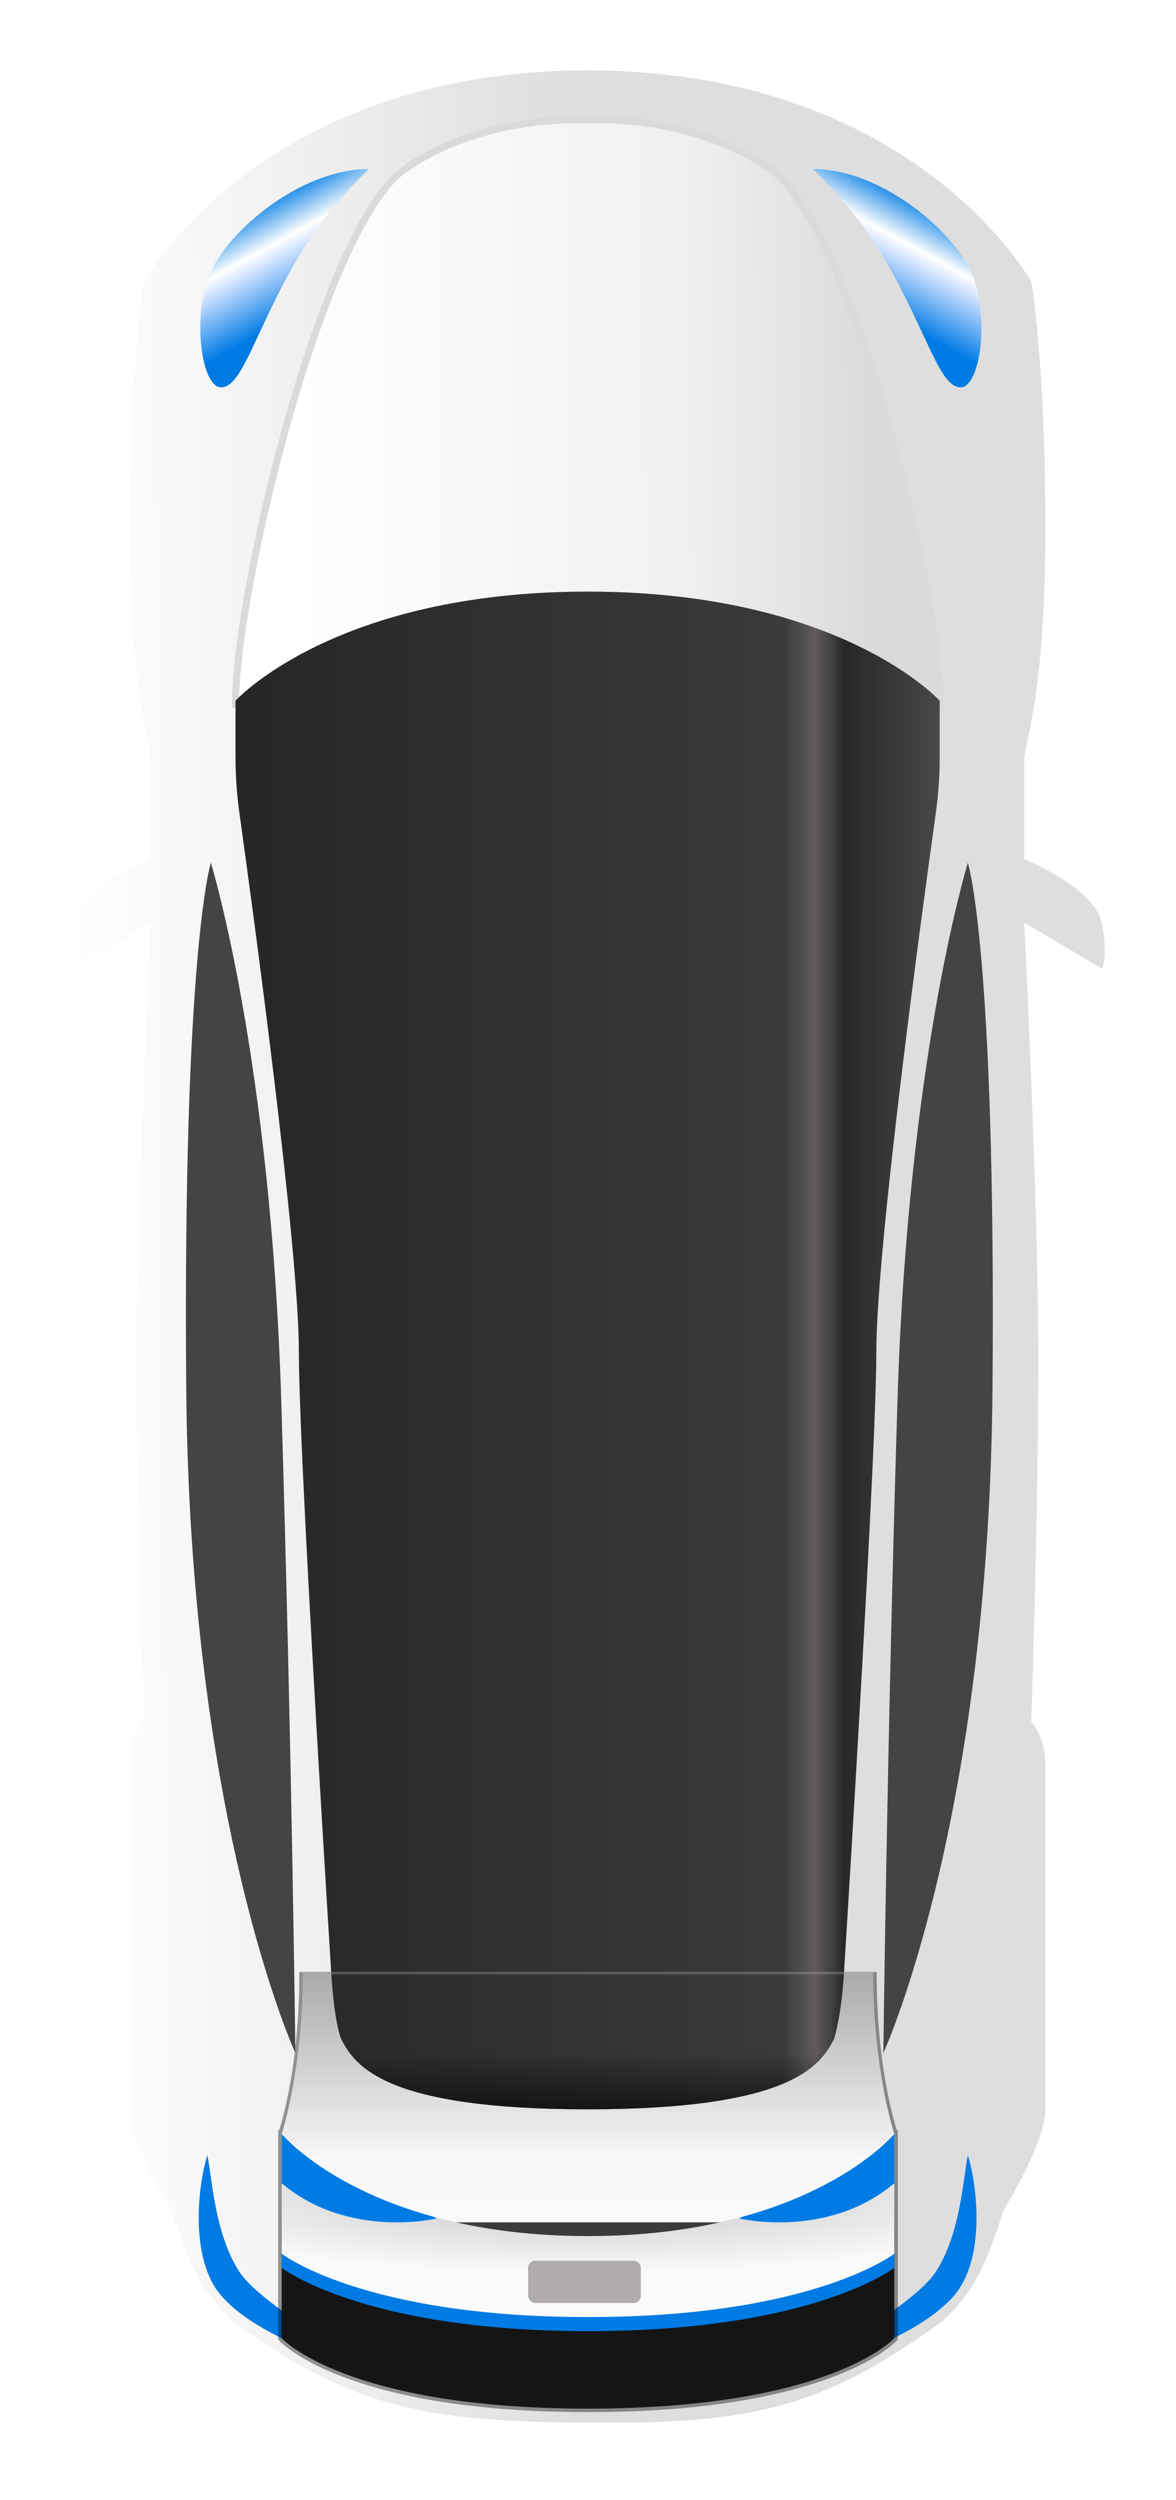 <svg width="167" height="355" viewBox="0 0 167 355" fill="none" xmlns="http://www.w3.org/2000/svg">
<g filter="url(#filter0_d_443767_7058)">
<path d="M20.444 38C20.444 38 36.944 8 83.444 8C129.945 8 146.444 38 146.444 38C146.444 38 148.444 49 148.444 73C148.444 97 145.444 103.5 145.444 106V120C145.444 120 155.444 124 156.444 129C157.444 134 156.444 135.5 156.444 135.5L145.444 129C145.444 129 147.444 169 147.444 191C147.444 213 146.444 242.5 146.444 242.5C146.444 242.5 148.444 244.5 148.444 248.5V297.5C148.444 301 145.654 306.462 142.444 312C139.853 320.422 137.924 323.595 133.944 327.5C116.754 340.019 106.65 342.192 83.444 342C60.239 341.808 50.135 340.019 32.944 327.5C28.965 323.595 27.036 320.422 24.444 312C21.235 306.462 18.444 301 18.444 297.5V248.5C18.444 244.5 20.444 242.5 20.444 242.5C20.444 242.5 19.444 213 19.444 191C19.444 169 21.444 129 21.444 129L12.075 134.536C11.161 135.077 10.1 134.727 10.025 133.668C9.954 132.653 10.014 131.15 10.444 129C11.444 124 21.444 120 21.444 120V106C21.444 103.5 18.444 97 18.444 73C18.445 49 20.444 38 20.444 38Z" fill="url(#paint0_linear_443767_7058)"/>
<path d="M31.444 324C27.069 319 27.944 309 29.444 304C30.111 307.167 30.444 315 33.944 320.5C36.826 325.028 50.444 333 56.444 336C49.944 334 36.944 330.286 31.444 324Z" fill="#007BE4"/>
<path d="M135.444 324C139.819 319 138.944 309 137.444 304C136.778 307.167 136.444 315 132.944 320.5C130.063 325.028 116.444 333 110.444 336C116.944 334 129.944 330.286 135.444 324Z" fill="#007BE4"/>
<path d="M29.371 38C31.371 31.5 42.371 22 52.371 22C46.871 27.5 43.371 32 39.371 40C35.371 48 33.871 53 31.371 53C28.871 53 27.371 44.5 29.371 38Z" fill="url(#paint1_linear_443767_7058)"/>
<path d="M138.444 38C136.444 31.5 125.444 22 115.444 22C120.944 27.5 124.444 32 128.444 40C132.444 48 133.944 53 136.444 53C138.944 53 140.444 44.5 138.444 38Z" fill="url(#paint2_linear_443767_7058)"/>
<path d="M57.444 22.04C45.944 30.04 33.444 81.54 33.444 98.04H133.444C133.444 81.54 120.944 30.04 109.444 22.04C97.944 14.04 83.444 15.04 83.444 15.04C83.444 15.04 68.944 14.04 57.444 22.04Z" fill="url(#paint3_linear_443767_7058)" stroke="#DADADA"/>
<path d="M83.444 82C47.444 82 33.444 97.5 33.444 97.5V105.52C33.444 108.17 33.63 110.796 33.996 113.421C35.953 127.454 42.444 175.137 42.444 190C42.444 207.5 48.444 300.5 48.444 300.5C50.444 304.5 54.944 317.5 83.444 317.5C111.944 317.5 116.444 304.5 118.444 300.5C118.444 300.5 124.444 207.5 124.444 190C124.444 175.137 130.936 127.454 132.893 113.421C133.259 110.796 133.444 108.17 133.444 105.52V97.5C133.444 97.5 119.444 82 83.444 82Z" fill="url(#paint4_linear_443767_7058)"/>
<path d="M40 301V300.5H39.5V301H40ZM40.001 301V301.5H40.355L40.472 301.165L40.001 301ZM43 278.5V278H42.5V278.5H43ZM124 278.5H124.5V278H124V278.5ZM126.999 301L126.528 301.165L126.645 301.5H126.999V301ZM127 301H127.5V300.5H127V301ZM127 330L127.372 330.334L127.5 330.192V330H127ZM40 330H39.5V330.192L39.628 330.334L40 330ZM39.5 301V301.001H40.5V301H39.5ZM40.001 300.5H40V301.5H40.001V300.5ZM40.472 301.165C40.53 301 43.5 292.464 43.5 278.5H42.5C42.5 292.325 39.56 300.746 39.529 300.835L40.472 301.165ZM43 279H124V278H43V279ZM123.5 278.5C123.5 292.464 126.47 301 126.528 301.165L127.471 300.835C127.44 300.746 124.5 292.325 124.5 278.5H123.5ZM127 300.5H126.999V301.5H127V300.5ZM127.5 301.001V301H126.5V301.001H127.5ZM127.5 313V301.001H126.5V313H127.5ZM127.5 318V313H126.5V318H127.5ZM127.5 330V318H126.5V330H127.5ZM83.5 340.5C100.797 340.5 111.735 337.993 118.365 335.467C121.681 334.204 123.919 332.937 125.335 331.976C126.043 331.496 126.546 331.093 126.875 330.806C127.039 330.663 127.16 330.549 127.241 330.468C127.282 330.428 127.313 330.397 127.335 330.374C127.345 330.363 127.354 330.354 127.36 330.347C127.363 330.344 127.366 330.341 127.367 330.339C127.368 330.338 127.369 330.337 127.37 330.336C127.37 330.336 127.371 330.335 127.371 330.335C127.371 330.335 127.372 330.334 127 330C126.628 329.666 126.629 329.665 126.629 329.665C126.629 329.665 126.629 329.665 126.629 329.665C126.629 329.664 126.629 329.664 126.629 329.665C126.629 329.665 126.628 329.666 126.627 329.667C126.624 329.67 126.619 329.676 126.612 329.683C126.597 329.699 126.573 329.723 126.54 329.756C126.472 329.822 126.366 329.923 126.217 330.053C125.919 330.313 125.449 330.691 124.774 331.149C123.425 332.063 121.256 333.296 118.01 334.533C111.515 337.007 100.703 339.5 83.5 339.5V340.5ZM40 330C39.628 330.334 39.629 330.335 39.629 330.335C39.629 330.335 39.63 330.336 39.63 330.336C39.631 330.337 39.632 330.338 39.633 330.339C39.635 330.341 39.637 330.344 39.64 330.347C39.646 330.354 39.655 330.363 39.665 330.374C39.687 330.397 39.718 330.428 39.759 330.468C39.84 330.549 39.961 330.663 40.125 330.806C40.454 331.093 40.957 331.496 41.665 331.976C43.081 332.937 45.319 334.204 48.635 335.467C55.265 337.993 66.203 340.5 83.5 340.5V339.5C66.297 339.5 55.485 337.007 48.99 334.533C45.744 333.296 43.575 332.063 42.226 331.149C41.551 330.691 41.081 330.313 40.783 330.053C40.634 329.923 40.528 329.822 40.46 329.756C40.427 329.723 40.403 329.699 40.388 329.683C40.381 329.676 40.376 329.67 40.373 329.667C40.372 329.666 40.371 329.665 40.371 329.665C40.371 329.664 40.371 329.664 40.371 329.665C40.371 329.665 40.371 329.665 40.371 329.665C40.371 329.665 40.372 329.666 40 330ZM39.5 318V330H40.5V318H39.5ZM39.5 313V318H40.5V313H39.5ZM39.5 301.001V313H40.5V301.001H39.5Z" fill="black" fill-opacity="0.4"/>
<path d="M40 330V313H127V330C127 330 118 340 83.5 340C49 340 40 330 40 330Z" fill="#151515"/>
<path d="M40 320V303H127V320C127 320 115.5 329 83.5 329C51.5 329 40 320 40 320Z" fill="#007BE4"/>
<path d="M40 318V301H127V318C127 318 115.5 327 83.5 327C51.5 327 40 318 40 318Z" fill="url(#paint5_radial_443767_7058)"/>
<path fill-rule="evenodd" clip-rule="evenodd" d="M40.001 301V308C49.501 316 62.001 313 62.001 313L45.001 301H40.001ZM127 301V308C117.5 316 105 313 105 313L122 301H127Z" fill="#007BE4"/>
<rect x="75" y="319" width="16" height="6" rx="1" fill="#B0ACAC"/>
<path d="M40 301.001C40 301.001 43 292.001 43 278.001H124C124 292.001 127 301.001 127 301.001C127 301.001 115 315.501 83.5 315.501C52 315.501 40 301.001 40 301.001Z" fill="url(#paint6_linear_443767_7058)"/>
<mask id="mask0_443767_7058" style="mask-type:alpha" maskUnits="userSpaceOnUse" x="40" y="278" width="87" height="38">
<path d="M40 301.001C40 301.001 43 292.001 43 278.001H124C124 292.001 127 301.001 127 301.001C127 301.001 115 315.501 83.5 315.501C52 315.501 40 301.001 40 301.001Z" fill="url(#paint7_linear_443767_7058)"/>
</mask>
<g mask="url(#mask0_443767_7058)">
<path d="M83.444 82C47.444 82 33.444 97.5 33.444 97.5V105.52C33.444 108.17 33.63 110.796 33.996 113.421C35.953 127.454 42.444 175.137 42.444 190C42.444 201.976 45.254 249.31 47.028 278C47.492 285.5 48.444 287.5 48.444 287.5C50.444 291.5 54.944 297.5 83.444 297.5C111.944 297.5 116.444 291.5 118.444 287.5C118.444 287.5 119.459 284.5 119.86 278C121.634 249.31 124.444 201.976 124.444 190C124.444 175.137 130.936 127.454 132.893 113.421C133.259 110.796 133.444 108.17 133.444 105.52V97.5C133.444 97.5 119.444 82 83.444 82Z" fill="url(#paint8_linear_443767_7058)"/>
<path d="M83.444 82C47.444 82 33.444 97.5 33.444 97.5V105.52C33.444 108.17 33.63 110.796 33.996 113.421C35.953 127.454 42.444 175.137 42.444 190C42.444 201.976 45.254 249.31 47.028 278C47.492 285.5 48.444 287.5 48.444 287.5C50.444 291.5 54.944 297.5 83.444 297.5C111.944 297.5 116.444 291.5 118.444 287.5C118.444 287.5 119.459 284.5 119.86 278C121.634 249.31 124.444 201.976 124.444 190C124.444 175.137 130.936 127.454 132.893 113.421C133.259 110.796 133.444 108.17 133.444 105.52V97.5C133.444 97.5 119.444 82 83.444 82Z" fill="url(#paint9_linear_443767_7058)"/>
</g>
<path d="M26.444 195C25.944 133 29.944 120.5 29.944 120.5C29.944 120.5 38.444 148 39.944 197C41.444 246 41.944 289.5 41.944 289.5C41.944 289.5 26.944 257 26.444 195Z" fill="#444444"/>
<path d="M140.944 195C141.444 133 137.444 120.5 137.444 120.5C137.444 120.5 128.944 148 127.444 197C125.944 246 125.444 289.5 125.444 289.5C125.444 289.5 140.444 257 140.944 195Z" fill="#444444"/>
</g>
<defs>
<filter id="filter0_d_443767_7058" x="0" y="0" width="166.889" height="354.011" filterUnits="userSpaceOnUse" color-interpolation-filters="sRGB">
<feFlood flood-opacity="0" result="BackgroundImageFix"/>
<feColorMatrix in="SourceAlpha" type="matrix" values="0 0 0 0 0 0 0 0 0 0 0 0 0 0 0 0 0 0 127 0" result="hardAlpha"/>
<feOffset dy="2"/>
<feGaussianBlur stdDeviation="5"/>
<feColorMatrix type="matrix" values="0 0 0 0 0 0 0 0 0 0 0 0 0 0 0 0 0 0 0.25 0"/>
<feBlend mode="normal" in2="BackgroundImageFix" result="effect1_dropShadow_443767_7058"/>
<feBlend mode="normal" in="SourceGraphic" in2="effect1_dropShadow_443767_7058" result="shape"/>
</filter>
<linearGradient id="paint0_linear_443767_7058" x1="10.444" y1="137.5" x2="156.444" y2="136.5" gradientUnits="userSpaceOnUse">
<stop stop-color="white"/>
<stop offset="0.486" stop-color="#DEDEDE"/>
<stop offset="0.994" stop-color="#DEDEDE"/>
</linearGradient>
<linearGradient id="paint1_linear_443767_7058" x1="41.371" y1="24" x2="50.371" y2="40.5" gradientUnits="userSpaceOnUse">
<stop stop-color="#007BE4"/>
<stop offset="0.343" stop-color="white"/>
<stop offset="0.481" stop-color="#C3DBFF"/>
<stop offset="0.89" stop-color="#007BE4"/>
</linearGradient>
<linearGradient id="paint2_linear_443767_7058" x1="126.444" y1="24" x2="117.444" y2="40.5" gradientUnits="userSpaceOnUse">
<stop stop-color="#007BE4"/>
<stop offset="0.343" stop-color="white"/>
<stop offset="0.481" stop-color="#C3DBFF"/>
<stop offset="0.89" stop-color="#007BE4"/>
</linearGradient>
<linearGradient id="paint3_linear_443767_7058" x1="124.444" y1="54.54" x2="41.944" y2="55.04" gradientUnits="userSpaceOnUse">
<stop stop-color="#DADADA"/>
<stop offset="0.331" stop-color="#F0F0F0"/>
<stop offset="1" stop-color="white"/>
</linearGradient>
<linearGradient id="paint4_linear_443767_7058" x1="33.444" y1="82" x2="133.444" y2="82" gradientUnits="userSpaceOnUse">
<stop stop-color="#262626"/>
<stop offset="0.778" stop-color="#3A3A3A"/>
<stop offset="0.823" stop-color="#615C5C"/>
<stop offset="0.864" stop-color="#282828"/>
<stop offset="1" stop-color="#484848"/>
</linearGradient>
<radialGradient id="paint5_radial_443767_7058" cx="0" cy="0" r="1" gradientUnits="userSpaceOnUse" gradientTransform="translate(83 309) rotate(90) scale(12 71.769)">
<stop stop-color="#C2C2C2"/>
<stop offset="0.978" stop-color="#FAFAFA"/>
</radialGradient>
<linearGradient id="paint6_linear_443767_7058" x1="83.5" y1="278.001" x2="83.5" y2="315.501" gradientUnits="userSpaceOnUse">
<stop stop-color="#A9A9A9"/>
<stop offset="0.707" stop-color="#F8F8F8"/>
<stop offset="0.946" stop-color="#FAFAFA"/>
<stop offset="0.95" stop-color="#3B3B3B"/>
</linearGradient>
<linearGradient id="paint7_linear_443767_7058" x1="83.5" y1="278.001" x2="83.5" y2="315.501" gradientUnits="userSpaceOnUse">
<stop stop-color="#A9A9A9"/>
<stop offset="0.707" stop-color="#F8F8F8"/>
<stop offset="0.946" stop-color="#FAFAFA"/>
<stop offset="0.95" stop-color="#3B3B3B"/>
</linearGradient>
<linearGradient id="paint8_linear_443767_7058" x1="33.444" y1="82" x2="133.444" y2="82" gradientUnits="userSpaceOnUse">
<stop stop-color="#262626"/>
<stop offset="0.778" stop-color="#3A3A3A"/>
<stop offset="0.823" stop-color="#615C5C"/>
<stop offset="0.864" stop-color="#282828"/>
<stop offset="1" stop-color="#484848"/>
</linearGradient>
<linearGradient id="paint9_linear_443767_7058" x1="83" y1="297.5" x2="83" y2="289.5" gradientUnits="userSpaceOnUse">
<stop stop-opacity="0.6"/>
<stop offset="1" stop-opacity="0"/>
</linearGradient>
</defs>
</svg>
